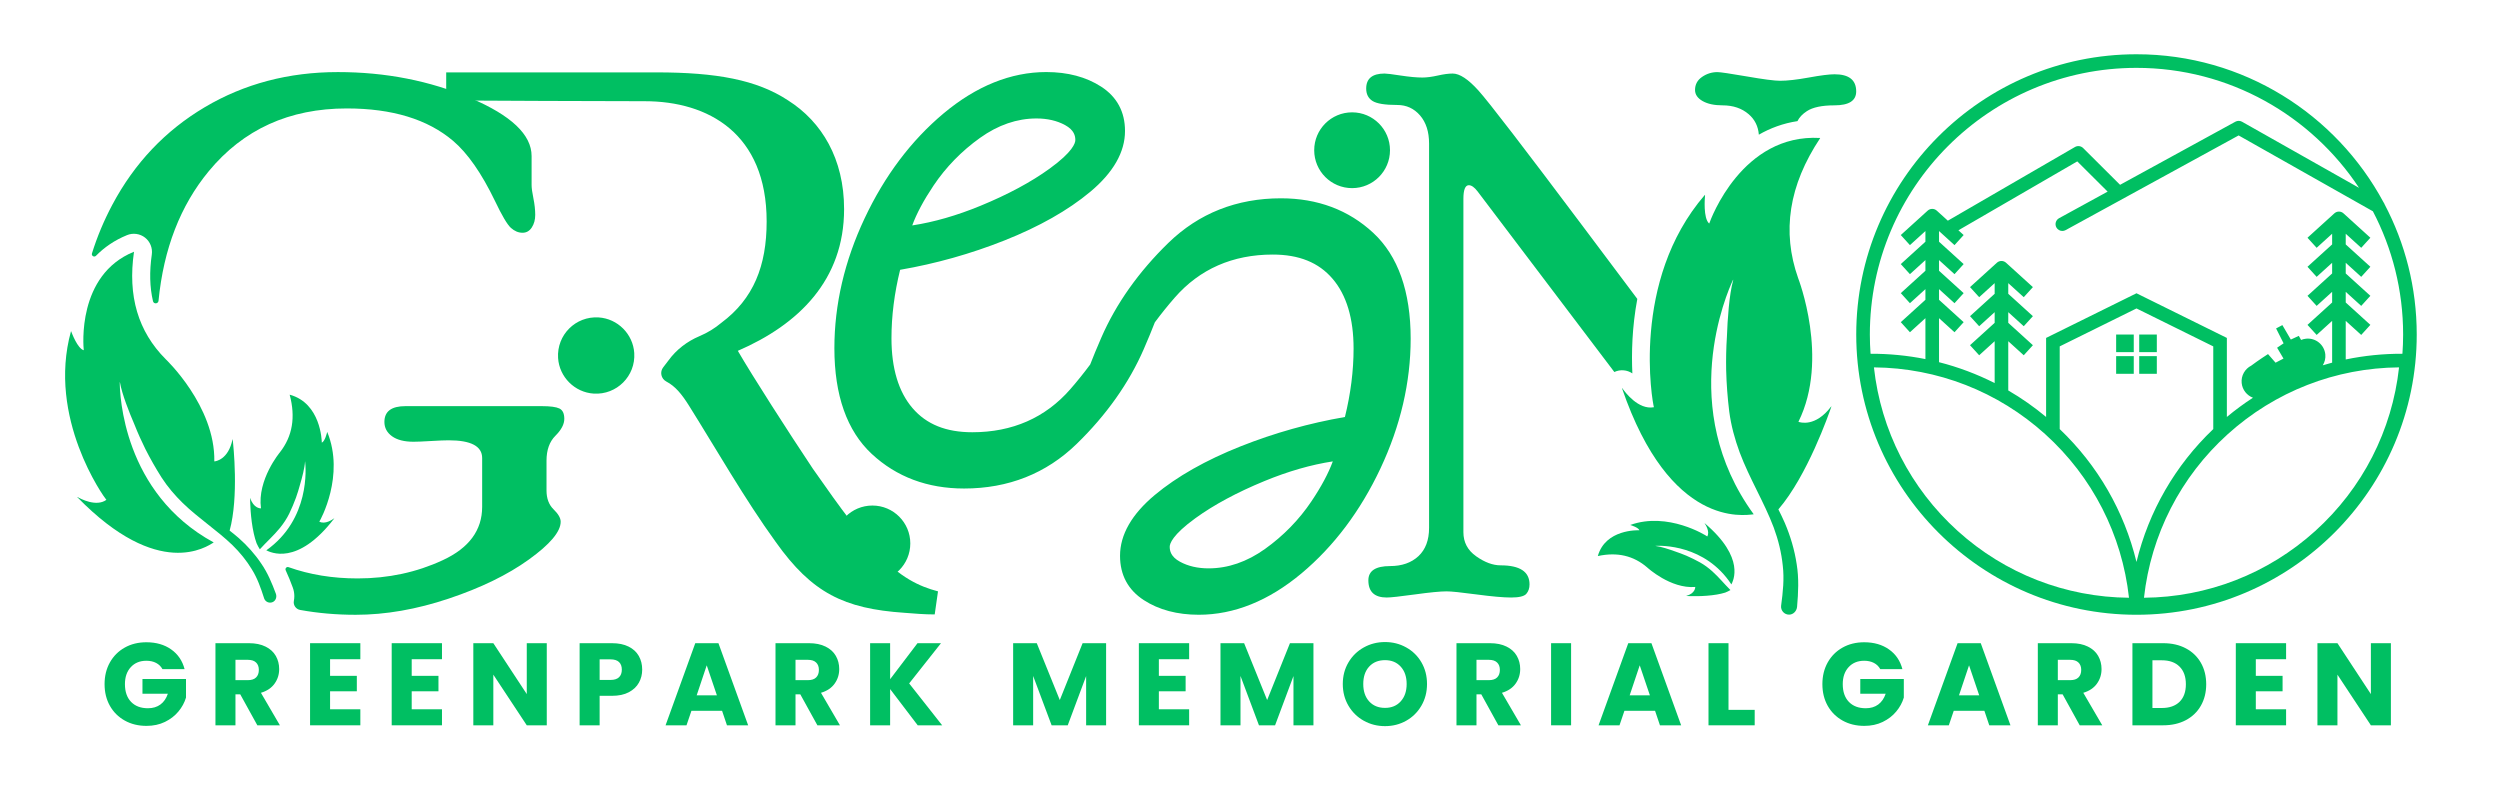 <svg xmlns="http://www.w3.org/2000/svg" xmlns:xlink="http://www.w3.org/1999/xlink" width="1450" zoomAndPan="magnify" viewBox="0 0 1087.5 352.5" height="470" preserveAspectRatio="xMidYMid meet" version="1.0"><defs><g/><clipPath id="8e15df9abb"><path d="M 124 176 L 245.859 176 L 245.859 267.262 L 124 267.262 Z M 124 176 " clip-rule="nonzero"/></clipPath><clipPath id="1056cc0536"><path d="M 39 31.348 L 233 31.348 L 233 132 L 39 132 Z M 39 31.348 " clip-rule="nonzero"/></clipPath><clipPath id="6e8ef7b76c"><path d="M 705 59 L 797 59 L 797 267.262 L 705 267.262 Z M 705 59 " clip-rule="nonzero"/></clipPath><clipPath id="9ce5cd0d00"><path d="M 594.305 31.348 L 807.754 31.348 L 807.754 260 L 594.305 260 Z M 594.305 31.348 " clip-rule="nonzero"/></clipPath><clipPath id="c554525db2"><path d="M 194.094 31.348 L 408.289 31.348 L 408.289 267.262 L 194.094 267.262 Z M 194.094 31.348 " clip-rule="nonzero"/></clipPath><clipPath id="94740944fb"><path d="M 362.898 31.348 L 613.789 31.348 L 613.789 267.262 L 362.898 267.262 Z M 362.898 31.348 " clip-rule="nonzero"/></clipPath><clipPath id="7aa17ddc32"><path d="M 807.465 23.605 L 1051.617 23.605 L 1051.617 267.758 L 807.465 267.758 Z M 807.465 23.605 " clip-rule="nonzero"/></clipPath></defs><path fill="#00bf62" d="M 120.004 258.277 C 118.309 253.707 116.422 249.156 113.617 245.113 C 110.852 240.996 107.523 237.301 103.879 234.074 C 102.582 232.945 101.254 231.879 99.914 230.836 C 99.898 230.824 99.895 230.809 99.898 230.789 C 103.918 216.129 101.527 193.812 101.223 191.152 C 101.215 191.102 101.148 191.105 101.137 191.156 C 99.328 199.973 93.801 200.668 93.27 200.711 C 93.246 200.715 93.23 200.695 93.23 200.672 C 93.656 176.598 72.043 156.215 72.043 156.215 C 60.074 144.18 55.504 128.785 58.285 109.574 C 58.289 109.539 58.254 109.516 58.223 109.527 C 33.371 119.621 36.277 150.781 36.434 152.301 C 36.438 152.336 36.414 152.352 36.379 152.34 C 33.758 151.559 31.312 145.102 30.953 144.113 C 30.938 144.074 30.883 144.082 30.871 144.125 C 20.449 181.785 45.203 216.258 46.258 217.406 C 46.277 217.422 46.266 217.438 46.246 217.453 C 41.887 220.59 35.137 217.027 33.668 216.184 C 33.625 216.156 33.582 216.223 33.621 216.262 C 69.094 252.637 90.047 237.695 92.926 235.996 C 92.957 235.977 92.949 235.949 92.914 235.934 C 53.488 214.434 52.113 171.484 52.09 166.328 C 52.09 166.273 52.164 166.266 52.176 166.316 C 53.059 171.461 56.199 179.367 58.586 184.91 C 59.98 188.445 61.547 191.91 63.23 195.309 C 65.375 199.551 67.727 203.68 70.281 207.711 C 72.891 211.762 76.051 215.441 79.488 218.809 C 86.414 225.523 94.477 230.719 101.086 237.102 C 104.371 240.305 107.234 243.832 109.559 247.68 C 111.949 251.496 113.457 255.781 114.824 260.066 L 114.883 260.25 C 114.891 260.285 114.906 260.32 114.918 260.355 C 115.473 261.855 117.195 262.582 118.668 261.887 C 119.988 261.27 120.508 259.645 120.004 258.277 " fill-opacity="1" fill-rule="nonzero"/><g clip-path="url(#8e15df9abb)"><path fill="#00bf62" d="M 237.734 213.355 L 237.734 200.395 C 237.734 195.754 239.016 192.141 241.598 189.559 C 244.191 186.98 245.473 184.523 245.473 182.203 C 245.473 179.887 244.762 178.383 243.344 177.695 C 241.922 177.012 239.375 176.672 235.699 176.672 L 176.363 176.672 C 170.266 176.672 167.215 178.957 167.215 183.543 C 167.215 186.09 168.32 188.172 170.523 189.766 C 172.742 191.367 175.852 192.16 179.863 192.16 C 181.336 192.16 183.832 192.066 187.375 191.848 C 190.902 191.637 193.508 191.531 195.195 191.531 C 204.891 191.531 209.738 194.102 209.738 199.242 L 209.738 220.477 C 209.738 230.645 204.035 238.383 192.625 243.668 C 181.223 248.977 168.855 251.617 155.547 251.617 C 144.695 251.617 134.688 249.98 125.512 246.711 C 124.676 246.414 123.902 247.281 124.281 248.086 C 125.457 250.594 126.445 253.117 127.352 255.559 C 127.812 256.789 128.031 258.062 128.031 259.316 C 128.031 260.016 127.965 260.711 127.832 261.391 C 127.477 263.227 128.715 264.992 130.562 265.328 C 138.316 266.734 146.363 267.434 154.719 267.434 C 167.684 267.434 181.18 265.082 195.195 260.391 C 209.215 255.703 220.832 250.043 230.059 243.395 C 239.277 236.754 243.895 231.27 243.895 226.957 C 243.895 225.367 242.871 223.582 240.812 221.578 C 238.758 219.57 237.734 216.832 237.734 213.355 " fill-opacity="1" fill-rule="nonzero"/></g><g clip-path="url(#1056cc0536)"><path fill="#00bf62" d="M 232.039 86.305 C 231.508 83.723 231.246 81.801 231.246 80.535 L 231.246 67.887 C 231.246 58.609 222.391 50.203 204.684 42.672 C 186.977 35.129 167.738 31.355 146.973 31.355 C 125.566 31.355 106.281 36.445 89.098 46.617 C 71.918 56.793 58.504 70.949 48.863 89.07 C 45.219 95.918 42.262 102.973 40 110.242 C 39.676 111.289 40.98 112.051 41.75 111.266 C 45.328 107.625 49.781 104.512 55.277 102.273 C 57.875 101.211 60.895 101.637 63.102 103.371 C 65.312 105.105 66.441 107.934 66.035 110.715 C 64.957 118.18 65.125 124.926 66.551 131.02 C 66.867 132.367 68.824 132.215 68.957 130.84 C 71.172 108.23 78.449 89.453 90.781 74.508 C 105.824 56.281 125.84 47.172 150.855 47.172 C 170.578 47.172 185.984 51.863 197.066 61.246 C 203.398 66.621 209.469 75.312 215.273 87.336 C 218.336 93.762 220.656 97.688 222.23 99.117 C 223.82 100.539 225.5 101.25 227.301 101.25 C 228.98 101.25 230.328 100.488 231.328 98.953 C 232.32 97.426 232.824 95.609 232.824 93.5 C 232.824 91.285 232.562 88.895 232.039 86.305 " fill-opacity="1" fill-rule="nonzero"/></g><path fill="#00bf62" d="M 126.043 171.695 C 126.023 171.684 126.008 171.703 126.012 171.723 C 128.641 181.508 127.227 189.773 121.766 196.754 C 121.766 196.754 111.82 208.656 113.527 221.117 C 113.527 221.129 113.523 221.137 113.504 221.141 C 113.23 221.148 110.32 221.129 108.84 216.664 C 108.824 216.645 108.793 216.645 108.793 216.672 C 108.797 217.785 108.883 225.398 110.418 232.168 L 110.422 232.172 C 110.738 233.602 111.129 234.988 111.594 236.266 C 111.602 236.289 111.617 236.309 111.625 236.336 C 112.047 237.301 112.539 238.176 113.023 238.949 C 115.805 235.855 119.039 233.02 121.77 229.664 C 123.344 227.707 124.758 225.609 125.855 223.344 C 126.934 221.098 127.898 218.812 128.75 216.48 C 129.41 214.613 130.004 212.719 130.516 210.797 C 131.414 207.777 132.547 203.48 132.688 200.766 C 132.684 200.734 132.727 200.734 132.734 200.762 C 133.039 203.441 134.984 225.793 115.867 239.375 C 115.852 239.383 115.852 239.398 115.867 239.406 C 117.469 240.113 129.254 246.562 145.398 225.512 C 145.414 225.488 145.383 225.461 145.367 225.473 C 144.652 226.008 141.379 228.266 138.918 226.91 C 138.914 226.906 138.91 226.895 138.914 226.887 C 139.391 226.23 150.094 206.828 142.367 187.941 C 142.355 187.922 142.32 187.922 142.316 187.945 C 142.191 188.469 141.324 191.973 140.016 192.539 C 140.004 192.551 139.988 192.539 139.984 192.523 C 139.977 191.727 139.555 175.391 126.043 171.695 " fill-opacity="1" fill-rule="nonzero"/><g clip-path="url(#6e8ef7b76c)"><path fill="#00bf62" d="M 781.727 263.961 C 782.266 257.805 782.57 251.57 781.559 245.414 C 780.625 239.195 778.82 233.152 776.395 227.48 C 775.523 225.48 774.578 223.535 773.609 221.617 C 773.602 221.598 773.605 221.574 773.617 221.555 C 786.184 206.941 795.559 180.082 796.652 176.867 C 796.676 176.805 796.598 176.777 796.555 176.828 C 789.695 185.941 782.988 183.734 782.355 183.5 C 782.328 183.488 782.32 183.461 782.332 183.434 C 795.891 156.082 782.199 121.004 782.199 121.004 C 775.023 100.715 778.148 80.602 791.762 60.105 C 791.785 60.07 791.762 60.016 791.715 60.016 C 757.773 58.082 744.18 95.355 743.535 97.184 C 743.52 97.227 743.48 97.23 743.449 97.203 C 740.871 94.883 741.578 86.156 741.703 84.832 C 741.707 84.777 741.637 84.758 741.602 84.797 C 709.215 122.277 718.855 175.215 719.441 177.098 C 719.453 177.125 719.43 177.141 719.402 177.148 C 712.703 178.371 706.902 170.629 705.68 168.863 C 705.645 168.809 705.562 168.863 705.582 168.922 C 726.469 229.852 758.582 224.117 762.801 223.73 C 762.848 223.727 762.855 223.695 762.824 223.656 C 729.336 177.617 751.078 127.672 753.852 121.754 C 753.883 121.691 753.973 121.719 753.953 121.785 C 752.176 128.16 751.48 138.918 751.203 146.566 C 750.883 151.371 750.797 156.195 750.879 161 C 751.031 167.023 751.484 173.031 752.223 179.035 C 753.016 185.09 754.633 191.027 756.742 196.75 C 761.031 208.199 767.449 218.527 771.555 229.43 C 773.578 234.883 774.941 240.48 775.516 246.145 C 776.18 251.812 775.582 257.543 774.82 263.191 L 774.789 263.438 C 774.781 263.484 774.773 263.531 774.77 263.582 C 774.59 265.594 776.168 267.363 778.238 267.371 C 780.082 267.375 781.562 265.801 781.727 263.961 " fill-opacity="1" fill-rule="nonzero"/></g><path fill="#00bf62" d="M 695.062 241.844 C 695.055 241.859 695.074 241.875 695.09 241.875 C 703.527 240.062 710.621 241.723 716.559 246.867 C 716.559 246.867 726.688 256.195 737.418 255.324 C 737.426 255.328 737.438 255.332 737.438 255.348 C 737.441 255.59 737.391 258.141 733.543 259.215 C 733.523 259.227 733.523 259.254 733.551 259.254 C 734.504 259.309 741.051 259.621 746.883 258.617 L 746.891 258.613 C 748.121 258.406 749.32 258.133 750.422 257.789 C 750.441 257.785 750.461 257.773 750.484 257.77 C 751.316 257.445 752.078 257.055 752.746 256.672 C 750.113 254.078 747.711 251.094 744.855 248.531 C 743.188 247.047 741.398 245.703 739.461 244.625 C 737.543 243.562 735.59 242.605 733.594 241.734 C 731.996 241.066 730.371 240.445 728.727 239.898 C 726.141 238.961 722.461 237.75 720.125 237.488 C 720.098 237.488 720.102 237.453 720.121 237.445 C 722.43 237.316 741.664 236.742 753.141 254.199 C 753.148 254.211 753.156 254.215 753.164 254.199 C 753.793 252.832 759.461 242.82 741.535 227.59 C 741.516 227.574 741.492 227.598 741.504 227.617 C 741.953 228.27 743.859 231.254 742.668 233.348 C 742.664 233.348 742.66 233.355 742.648 233.352 C 742.09 232.898 725.52 222.523 709.203 228.344 C 709.188 228.359 709.188 228.387 709.207 228.387 C 709.656 228.527 712.656 229.465 713.133 230.641 C 713.141 230.652 713.133 230.668 713.117 230.668 C 712.43 230.637 698.383 230.18 695.062 241.844 " fill-opacity="1" fill-rule="nonzero"/><g clip-path="url(#9ce5cd0d00)"><path fill="#00bf62" d="M 712.23 130.031 L 688.875 98.887 C 662.809 64.133 647.566 44.297 643.121 39.375 C 638.676 34.453 634.949 31.992 631.918 31.992 C 630.141 31.992 627.969 32.281 625.406 32.863 C 622.852 33.434 620.629 33.727 618.75 33.727 C 616.234 33.727 613.109 33.434 609.34 32.863 C 605.582 32.281 603.223 31.992 602.289 31.992 C 596.961 31.992 594.293 34.172 594.293 38.512 C 594.293 40.953 595.207 42.758 597.047 43.922 C 598.883 45.086 602.465 45.664 607.812 45.664 C 611.793 45.664 615.094 47.18 617.723 50.215 C 620.336 53.246 621.648 57.32 621.648 62.438 L 621.648 229.629 C 621.648 234.957 620.098 239.055 617.016 241.934 C 613.918 244.809 609.809 246.242 604.668 246.242 C 598.383 246.242 595.238 248.309 595.238 252.441 C 595.238 257.426 597.906 259.918 603.234 259.918 C 604.906 259.918 608.988 259.473 615.469 258.582 C 621.957 257.684 626.559 257.242 629.27 257.242 C 631.262 257.242 635.594 257.684 642.289 258.582 C 648.977 259.473 654.004 259.918 657.348 259.918 C 660.797 259.918 662.996 259.391 663.934 258.332 C 664.875 257.258 665.344 255.891 665.344 254.199 C 665.344 248.684 661.148 245.922 652.77 245.922 C 649.414 245.922 645.875 244.625 642.156 242.004 C 638.438 239.398 636.578 235.898 636.578 231.508 L 636.578 86.52 C 636.578 82.555 637.367 80.566 638.945 80.566 C 640.102 80.566 641.355 81.453 642.727 83.238 L 702.242 161.828 C 704.816 160.594 707.816 160.895 710.078 162.43 C 709.676 153.715 709.926 142.355 712.23 130.031 Z M 726.883 174.785 C 726.902 174.863 726.926 174.945 726.945 175.027 C 726.926 174.91 726.891 174.84 726.883 174.785 Z M 798.039 32.312 C 795.73 32.312 791.992 32.781 786.82 33.727 C 781.641 34.668 777.484 35.137 774.352 35.137 C 771.938 35.137 767.113 34.512 759.84 33.246 C 752.574 31.992 748.316 31.367 747.059 31.367 C 744.652 31.367 742.426 32.062 740.391 33.465 C 738.355 34.867 737.34 36.758 737.34 39.145 C 737.34 41.105 738.441 42.719 740.641 43.965 C 742.844 45.211 745.719 45.824 749.281 45.824 C 753.895 45.824 757.691 47.109 760.672 49.676 C 763.332 51.969 764.809 54.93 765.098 58.586 C 770.074 55.73 775.668 53.633 781.891 52.695 C 782.699 51.055 784.059 49.602 785.992 48.348 C 788.555 46.664 792.566 45.824 798.004 45.824 C 804.297 45.824 807.445 43.809 807.445 39.77 C 807.445 34.793 804.309 32.312 798.039 32.312 " fill-opacity="1" fill-rule="nonzero"/></g><g clip-path="url(#c554525db2)"><path fill="#00bf62" d="M 260.41 138.082 C 250.391 137.445 242.133 145.707 242.766 155.727 C 243.289 163.988 249.992 170.691 258.254 171.215 C 268.273 171.848 276.531 163.586 275.898 153.566 C 275.375 145.309 268.672 138.602 260.41 138.082 Z M 408.031 257.242 L 406.598 267.277 C 401.938 267.277 397.996 266.918 393.34 266.562 C 367.18 264.77 353.203 257.961 337.434 235.742 C 324.176 217.469 311.273 194.891 299.809 176.617 C 296.492 171.309 293.707 167.996 289.863 165.973 C 287.547 164.754 286.898 161.762 288.543 159.723 C 289.316 158.762 290.066 157.785 290.785 156.793 C 294.191 152.102 298.891 148.512 304.234 146.246 C 307.789 144.738 310.934 142.816 313.785 140.422 C 327.758 130.031 333.492 115.695 333.492 96.348 C 333.492 58.004 308.051 44.027 280.457 44.027 C 270.066 44.027 201.938 43.84 194.098 43.609 L 194.098 31.484 L 285.477 31.484 C 311.633 31.484 329.195 34.711 342.809 43.668 C 357.504 52.984 367.18 69.113 367.18 90.969 C 367.18 121.789 347.469 141.141 320.953 152.609 C 327.402 163.715 342.809 187.727 353.562 203.852 C 366.82 222.844 373.629 231.801 381.871 240.758 C 391.547 251.152 399.789 255.098 408.031 257.242 " fill-opacity="1" fill-rule="nonzero"/></g><g clip-path="url(#94740944fb)"><path fill="#00bf62" d="M 395.98 236.391 C 395.98 245.5 388.602 252.879 379.496 252.879 C 370.391 252.879 363.012 245.5 363.012 236.391 C 363.012 227.289 370.391 219.91 379.496 219.91 C 388.602 219.91 395.98 227.289 395.98 236.391 Z M 604.648 65.352 C 604.648 74.457 597.266 81.836 588.164 81.836 C 579.059 81.836 571.68 74.457 571.68 65.352 C 571.68 56.25 579.059 48.867 588.164 48.867 C 597.266 48.867 604.648 56.25 604.648 65.352 Z M 570.492 218.051 C 565.105 226.078 558.297 233.062 550.254 238.809 C 542.418 244.398 534.176 247.238 525.746 247.238 C 520.988 247.238 516.801 246.266 513.293 244.352 C 509.289 242.172 508.828 239.586 508.828 237.832 C 508.828 236.531 509.918 232.719 520.027 225.398 C 528.035 219.594 538.133 214.164 550.047 209.258 C 560.363 205.012 570.34 202.137 579.77 200.703 C 577.879 205.867 574.77 211.684 570.492 218.051 Z M 406.098 80.711 C 411.488 72.684 418.297 65.699 426.34 59.957 C 434.172 54.363 442.418 51.531 450.852 51.531 C 455.605 51.531 459.797 52.496 463.305 54.41 C 467.305 56.594 467.77 59.176 467.77 60.934 C 467.77 62.23 466.676 66.047 456.566 73.367 C 448.559 79.172 438.461 84.602 426.551 89.504 C 416.23 93.754 406.254 96.625 396.82 98.062 C 398.719 92.895 401.824 87.078 406.098 80.711 Z M 597.379 101.309 C 586.648 91.324 573.141 86.262 557.223 86.262 C 537.965 86.262 521.492 92.781 508.262 105.641 C 495.305 118.238 485.473 132.133 479.035 146.945 C 477.066 151.477 475.496 155.301 474.234 158.551 C 471.48 162.262 468.598 165.848 465.586 169.301 C 454.742 181.727 440.395 188.027 422.949 188.027 C 411.52 188.027 403.02 184.598 396.957 177.543 C 390.871 170.465 387.789 160.238 387.789 147.145 C 387.789 137.484 389.055 127.477 391.551 117.367 C 407.039 114.699 422.27 110.418 436.844 104.633 C 452.055 98.602 464.641 91.473 474.262 83.438 C 484.293 75.055 489.379 66.16 489.379 56.996 C 489.379 48.645 485.887 42.148 479 37.691 C 472.492 33.48 464.465 31.344 455.145 31.344 C 439.762 31.344 424.723 37.402 410.445 49.34 C 396.371 61.113 384.812 76.473 376.098 94.996 C 367.375 113.523 362.957 132.512 362.957 151.438 C 362.957 171.941 368.426 187.422 379.215 197.457 C 389.945 207.441 403.453 212.504 419.371 212.504 C 438.629 212.504 455.102 205.98 468.332 193.121 C 481.289 180.527 491.121 166.633 497.559 151.82 C 499.523 147.289 501.102 143.461 502.355 140.215 C 505.113 136.5 507.996 132.914 511.008 129.465 C 521.855 117.035 536.199 110.734 553.645 110.734 C 565.074 110.734 573.574 114.164 579.637 121.223 C 585.723 128.297 588.809 138.527 588.809 151.621 C 588.809 161.277 587.543 171.285 585.039 181.395 C 569.555 184.062 554.328 188.344 539.75 194.129 C 524.543 200.16 511.953 207.293 502.332 215.324 C 492.301 223.707 487.215 232.605 487.215 241.766 C 487.215 250.121 490.707 256.617 497.594 261.074 C 504.102 265.285 512.129 267.418 521.449 267.418 C 536.832 267.418 551.871 261.363 566.145 249.426 C 580.223 237.652 591.781 222.289 600.496 203.77 C 609.219 185.242 613.641 166.25 613.641 147.324 C 613.641 126.824 608.168 111.34 597.379 101.309 " fill-opacity="1" fill-rule="nonzero"/></g><g clip-path="url(#7aa17ddc32)"><path fill="#00bf62" d="M 1045.055 153.887 C 1045.254 151.125 1045.359 148.328 1045.359 145.512 C 1045.359 126.188 1040.602 107.953 1032.207 91.91 L 973.805 58.914 L 898.543 100.105 C 898.09 100.352 897.602 100.469 897.121 100.469 C 896.078 100.469 895.062 99.914 894.523 98.93 C 893.742 97.496 894.266 95.695 895.699 94.914 L 916.82 83.355 L 903.613 70.207 L 851.91 100.172 L 854.191 102.242 L 850.211 106.625 L 843.477 100.508 L 843.477 105.148 L 854.191 114.875 L 850.211 119.258 L 843.477 113.141 L 843.477 117.781 L 854.191 127.512 L 850.211 131.891 L 843.477 125.773 L 843.477 130.414 L 854.191 140.141 L 850.211 144.523 L 843.477 138.406 L 843.477 157.551 C 851.852 159.684 859.965 162.73 867.676 166.637 L 867.676 148.426 L 860.941 154.543 L 856.961 150.164 L 867.676 140.434 L 867.676 135.793 L 860.941 141.91 L 856.961 137.531 L 867.676 127.801 L 867.676 123.164 L 860.941 129.277 L 856.961 124.895 L 868.648 114.289 C 869.773 113.266 871.496 113.266 872.625 114.289 L 884.309 124.895 L 880.332 129.277 L 873.594 123.164 L 873.594 127.801 L 884.309 137.531 L 880.332 141.91 L 873.594 135.793 L 873.594 140.434 L 884.309 150.164 L 880.332 154.543 L 873.594 148.426 L 873.594 169.848 C 879.359 173.195 884.863 177.047 890.055 181.375 L 890.055 146.996 L 929.371 127.574 L 968.688 146.996 L 968.688 181.375 C 972.32 178.344 976.109 175.559 980.031 173.012 C 977.406 172.012 975.426 169.609 975.129 166.625 C 974.805 163.391 976.559 160.434 979.297 159.051 L 979.297 159.047 C 982.305 156.766 986.586 154.02 986.586 154.02 L 989.867 157.773 L 993.32 155.973 L 990.539 151.262 L 993.367 149.344 L 990.102 142.871 L 992.828 141.414 L 996.508 147.707 L 999.977 146.105 L 1000.977 147.875 C 1001.652 147.594 1002.383 147.402 1003.148 147.328 C 1007.348 146.906 1011.094 149.977 1011.512 154.172 C 1011.684 155.898 1011.25 157.535 1010.41 158.91 C 1011.758 158.5 1013.113 158.113 1014.477 157.754 L 1014.477 139.582 L 1007.738 145.695 L 1003.758 141.316 L 1014.477 131.586 L 1014.477 126.945 L 1007.738 133.062 L 1003.758 128.684 L 1014.477 118.953 L 1014.477 114.312 L 1007.738 120.43 L 1003.758 116.047 L 1014.477 106.324 L 1014.477 101.68 L 1007.738 107.797 L 1003.758 103.418 L 1015.445 92.809 C 1016.574 91.785 1018.297 91.785 1019.422 92.809 L 1031.109 103.418 L 1027.129 107.797 L 1020.391 101.68 L 1020.391 106.324 L 1031.109 116.047 L 1027.129 120.43 L 1020.391 114.312 L 1020.391 118.953 L 1031.109 128.684 L 1027.129 133.062 L 1020.391 126.945 L 1020.391 131.586 L 1031.109 141.316 L 1027.129 145.695 L 1020.391 139.582 L 1020.391 156.367 C 1028.434 154.699 1036.695 153.855 1045.055 153.887 Z M 1043.59 159.805 C 1015.984 160.039 989.641 170.293 969.082 188.859 C 948.531 207.422 935.668 232.586 932.629 260.02 C 960.223 259.797 986.566 249.555 1007.129 230.98 C 1027.695 212.402 1040.566 187.23 1043.59 159.805 Z M 929.371 244.453 C 934.691 222.461 946.191 202.445 962.77 186.648 L 962.77 150.676 L 929.371 134.172 L 895.973 150.676 L 895.973 186.648 C 912.551 202.445 924.051 222.461 929.371 244.453 Z M 926.113 260.02 C 923.078 232.586 910.211 207.422 889.66 188.859 C 869.105 170.293 842.758 160.043 815.156 159.805 C 818.176 187.23 831.047 212.402 851.613 230.98 C 872.176 249.551 898.523 259.797 926.113 260.02 Z M 813.688 153.887 C 821.773 153.855 829.762 154.641 837.559 156.203 L 837.559 138.406 L 830.82 144.523 L 826.844 140.141 L 837.559 130.414 L 837.559 125.773 L 830.82 131.891 L 826.844 127.512 L 837.559 117.781 L 837.559 113.141 L 830.82 119.258 L 826.844 114.875 L 837.559 105.148 L 837.559 100.508 L 830.82 106.625 L 826.844 102.242 L 838.527 91.637 C 839.656 90.609 841.379 90.609 842.504 91.637 L 847.312 96 L 902.609 63.949 C 903.762 63.277 905.23 63.469 906.18 64.414 L 922.23 80.395 L 972.406 52.934 C 973.305 52.445 974.391 52.453 975.281 52.953 L 1026.184 81.711 C 1005.41 50.293 969.773 29.523 929.371 29.523 C 865.414 29.523 813.383 81.555 813.383 145.512 C 813.383 148.328 813.488 151.121 813.688 153.887 Z M 1051.277 145.512 C 1051.277 212.734 996.59 267.422 929.371 267.422 C 862.152 267.422 807.465 212.734 807.465 145.512 C 807.465 78.293 862.152 23.605 929.371 23.605 C 975.797 23.605 1016.238 49.695 1036.82 87.977 C 1037.031 88.246 1037.18 88.547 1037.289 88.863 C 1046.215 105.797 1051.277 125.074 1051.277 145.512 Z M 930.559 162.594 L 938.219 162.594 L 938.219 154.93 L 930.559 154.93 Z M 920.523 162.594 L 928.184 162.594 L 928.184 154.93 L 920.523 154.93 Z M 930.559 153.176 L 938.219 153.176 L 938.219 145.512 L 930.559 145.512 Z M 920.523 145.512 L 928.184 145.512 L 928.184 153.176 L 920.523 153.176 L 920.523 145.512 " fill-opacity="1" fill-rule="nonzero"/></g><g fill="#00bf62" fill-opacity="1"><g transform="translate(43.816, 315.508)"><g><path d="M 26.859 -24.422 C 26.211 -25.609 25.285 -26.516 24.078 -27.141 C 22.879 -27.766 21.469 -28.078 19.844 -28.078 C 17.031 -28.078 14.773 -27.148 13.078 -25.297 C 11.379 -23.453 10.531 -20.988 10.531 -17.906 C 10.531 -14.613 11.422 -12.039 13.203 -10.188 C 14.984 -8.344 17.43 -7.422 20.547 -7.422 C 22.691 -7.422 24.5 -7.961 25.969 -9.047 C 27.445 -10.141 28.523 -11.703 29.203 -13.734 L 18.156 -13.734 L 18.156 -20.141 L 37.094 -20.141 L 37.094 -12.062 C 36.445 -9.883 35.348 -7.863 33.797 -6 C 32.254 -4.133 30.297 -2.625 27.922 -1.469 C 25.555 -0.32 22.879 0.25 19.891 0.25 C 16.359 0.25 13.211 -0.52 10.453 -2.062 C 7.691 -3.602 5.535 -5.742 3.984 -8.484 C 2.441 -11.234 1.672 -14.375 1.672 -17.906 C 1.672 -21.438 2.441 -24.582 3.984 -27.344 C 5.535 -30.102 7.68 -32.254 10.422 -33.797 C 13.172 -35.348 16.312 -36.125 19.844 -36.125 C 24.113 -36.125 27.711 -35.086 30.641 -33.016 C 33.578 -30.953 35.523 -28.086 36.484 -24.422 Z M 26.859 -24.422 "/></g></g></g><g fill="#00bf62" fill-opacity="1"><g transform="translate(90.566, 315.508)"><g><path d="M 21.375 0 L 13.938 -13.484 L 11.859 -13.484 L 11.859 0 L 3.156 0 L 3.156 -35.719 L 17.75 -35.719 C 20.57 -35.719 22.973 -35.223 24.953 -34.234 C 26.941 -33.254 28.426 -31.906 29.406 -30.188 C 30.383 -28.477 30.875 -26.57 30.875 -24.469 C 30.875 -22.094 30.203 -19.973 28.859 -18.109 C 27.523 -16.242 25.551 -14.922 22.938 -14.141 L 31.188 0 Z M 11.859 -19.641 L 17.25 -19.641 C 18.844 -19.641 20.035 -20.031 20.828 -20.812 C 21.629 -21.594 22.031 -22.691 22.031 -24.109 C 22.031 -25.473 21.629 -26.539 20.828 -27.312 C 20.035 -28.094 18.844 -28.484 17.25 -28.484 L 11.859 -28.484 Z M 11.859 -19.641 "/></g></g></g><g fill="#00bf62" fill-opacity="1"><g transform="translate(131.721, 315.508)"><g><path d="M 11.859 -28.75 L 11.859 -21.516 L 23.5 -21.516 L 23.5 -14.797 L 11.859 -14.797 L 11.859 -6.969 L 25.031 -6.969 L 25.031 0 L 3.156 0 L 3.156 -35.719 L 25.031 -35.719 L 25.031 -28.75 Z M 11.859 -28.75 "/></g></g></g><g fill="#00bf62" fill-opacity="1"><g transform="translate(167.23, 315.508)"><g><path d="M 11.859 -28.75 L 11.859 -21.516 L 23.5 -21.516 L 23.5 -14.797 L 11.859 -14.797 L 11.859 -6.969 L 25.031 -6.969 L 25.031 0 L 3.156 0 L 3.156 -35.719 L 25.031 -35.719 L 25.031 -28.75 Z M 11.859 -28.75 "/></g></g></g><g fill="#00bf62" fill-opacity="1"><g transform="translate(202.738, 315.508)"><g><path d="M 35.109 0 L 26.406 0 L 11.859 -22.031 L 11.859 0 L 3.156 0 L 3.156 -35.719 L 11.859 -35.719 L 26.406 -13.578 L 26.406 -35.719 L 35.109 -35.719 Z M 35.109 0 "/></g></g></g><g fill="#00bf62" fill-opacity="1"><g transform="translate(248.98, 315.508)"><g><path d="M 30.375 -24.219 C 30.375 -22.145 29.895 -20.25 28.938 -18.531 C 27.988 -16.82 26.531 -15.441 24.562 -14.391 C 22.602 -13.348 20.164 -12.828 17.25 -12.828 L 11.859 -12.828 L 11.859 0 L 3.156 0 L 3.156 -35.719 L 17.25 -35.719 C 20.094 -35.719 22.5 -35.223 24.469 -34.234 C 26.438 -33.254 27.91 -31.898 28.891 -30.172 C 29.879 -28.441 30.375 -26.457 30.375 -24.219 Z M 16.578 -19.734 C 18.242 -19.734 19.484 -20.125 20.297 -20.906 C 21.109 -21.688 21.516 -22.789 21.516 -24.219 C 21.516 -25.645 21.109 -26.742 20.297 -27.516 C 19.484 -28.297 18.242 -28.688 16.578 -28.688 L 11.859 -28.688 L 11.859 -19.734 Z M 16.578 -19.734 "/></g></g></g><g fill="#00bf62" fill-opacity="1"><g transform="translate(288.71, 315.508)"><g><path d="M 25.391 -6.312 L 12.062 -6.312 L 9.922 0 L 0.812 0 L 13.734 -35.719 L 23.812 -35.719 L 36.734 0 L 27.516 0 Z M 23.141 -13.031 L 18.719 -26.094 L 14.344 -13.031 Z M 23.141 -13.031 "/></g></g></g><g fill="#00bf62" fill-opacity="1"><g transform="translate(334.189, 315.508)"><g><path d="M 21.375 0 L 13.938 -13.484 L 11.859 -13.484 L 11.859 0 L 3.156 0 L 3.156 -35.719 L 17.75 -35.719 C 20.57 -35.719 22.973 -35.223 24.953 -34.234 C 26.941 -33.254 28.426 -31.906 29.406 -30.188 C 30.383 -28.477 30.875 -26.57 30.875 -24.469 C 30.875 -22.094 30.203 -19.973 28.859 -18.109 C 27.523 -16.242 25.551 -14.922 22.938 -14.141 L 31.188 0 Z M 11.859 -19.641 L 17.25 -19.641 C 18.844 -19.641 20.035 -20.031 20.828 -20.812 C 21.629 -21.594 22.031 -22.691 22.031 -24.109 C 22.031 -25.473 21.629 -26.539 20.828 -27.312 C 20.035 -28.094 18.844 -28.484 17.25 -28.484 L 11.859 -28.484 Z M 11.859 -19.641 "/></g></g></g><g fill="#00bf62" fill-opacity="1"><g transform="translate(375.344, 315.508)"><g><path d="M 23.859 0 L 11.859 -15.766 L 11.859 0 L 3.156 0 L 3.156 -35.719 L 11.859 -35.719 L 11.859 -20.047 L 23.766 -35.719 L 33.984 -35.719 L 20.141 -18.219 L 34.5 0 Z M 23.859 0 "/></g></g></g><g fill="#00bf62" fill-opacity="1"><g transform="translate(418.788, 315.508)"><g/></g></g><g fill="#00bf62" fill-opacity="1"><g transform="translate(437.56, 315.508)"><g><path d="M 43.594 -35.719 L 43.594 0 L 34.906 0 L 34.906 -21.422 L 26.906 0 L 19.891 0 L 11.859 -21.469 L 11.859 0 L 3.156 0 L 3.156 -35.719 L 13.438 -35.719 L 23.453 -10.984 L 33.375 -35.719 Z M 43.594 -35.719 "/></g></g></g><g fill="#00bf62" fill-opacity="1"><g transform="translate(492.246, 315.508)"><g><path d="M 11.859 -28.75 L 11.859 -21.516 L 23.5 -21.516 L 23.5 -14.797 L 11.859 -14.797 L 11.859 -6.969 L 25.031 -6.969 L 25.031 0 L 3.156 0 L 3.156 -35.719 L 25.031 -35.719 L 25.031 -28.75 Z M 11.859 -28.75 "/></g></g></g><g fill="#00bf62" fill-opacity="1"><g transform="translate(527.755, 315.508)"><g><path d="M 43.594 -35.719 L 43.594 0 L 34.906 0 L 34.906 -21.422 L 26.906 0 L 19.891 0 L 11.859 -21.469 L 11.859 0 L 3.156 0 L 3.156 -35.719 L 13.438 -35.719 L 23.453 -10.984 L 33.375 -35.719 Z M 43.594 -35.719 "/></g></g></g><g fill="#00bf62" fill-opacity="1"><g transform="translate(582.441, 315.508)"><g><path d="M 20.047 0.359 C 16.691 0.359 13.613 -0.422 10.812 -1.984 C 8.008 -3.547 5.785 -5.723 4.141 -8.516 C 2.492 -11.316 1.672 -14.461 1.672 -17.953 C 1.672 -21.453 2.492 -24.594 4.141 -27.375 C 5.785 -30.156 8.008 -32.32 10.812 -33.875 C 13.613 -35.438 16.691 -36.219 20.047 -36.219 C 23.398 -36.219 26.473 -35.438 29.266 -33.875 C 32.066 -32.32 34.273 -30.156 35.891 -27.375 C 37.504 -24.594 38.312 -21.453 38.312 -17.953 C 38.312 -14.461 37.492 -11.316 35.859 -8.516 C 34.234 -5.723 32.031 -3.547 29.25 -1.984 C 26.469 -0.422 23.398 0.359 20.047 0.359 Z M 20.047 -7.578 C 22.891 -7.578 25.164 -8.523 26.875 -10.422 C 28.594 -12.328 29.453 -14.836 29.453 -17.953 C 29.453 -21.109 28.594 -23.629 26.875 -25.516 C 25.164 -27.398 22.891 -28.344 20.047 -28.344 C 17.16 -28.344 14.859 -27.406 13.141 -25.531 C 11.43 -23.664 10.578 -21.141 10.578 -17.953 C 10.578 -14.805 11.43 -12.289 13.141 -10.406 C 14.859 -8.52 17.16 -7.578 20.047 -7.578 Z M 20.047 -7.578 "/></g></g></g><g fill="#00bf62" fill-opacity="1"><g transform="translate(630.412, 315.508)"><g><path d="M 21.375 0 L 13.938 -13.484 L 11.859 -13.484 L 11.859 0 L 3.156 0 L 3.156 -35.719 L 17.75 -35.719 C 20.57 -35.719 22.973 -35.223 24.953 -34.234 C 26.941 -33.254 28.426 -31.906 29.406 -30.188 C 30.383 -28.477 30.875 -26.57 30.875 -24.469 C 30.875 -22.094 30.203 -19.973 28.859 -18.109 C 27.523 -16.242 25.551 -14.922 22.938 -14.141 L 31.188 0 Z M 11.859 -19.641 L 17.25 -19.641 C 18.844 -19.641 20.035 -20.031 20.828 -20.812 C 21.629 -21.594 22.031 -22.691 22.031 -24.109 C 22.031 -25.473 21.629 -26.539 20.828 -27.312 C 20.035 -28.094 18.844 -28.484 17.25 -28.484 L 11.859 -28.484 Z M 11.859 -19.641 "/></g></g></g><g fill="#00bf62" fill-opacity="1"><g transform="translate(671.567, 315.508)"><g><path d="M 11.859 -35.719 L 11.859 0 L 3.156 0 L 3.156 -35.719 Z M 11.859 -35.719 "/></g></g></g><g fill="#00bf62" fill-opacity="1"><g transform="translate(694.562, 315.508)"><g><path d="M 25.391 -6.312 L 12.062 -6.312 L 9.922 0 L 0.812 0 L 13.734 -35.719 L 23.812 -35.719 L 36.734 0 L 27.516 0 Z M 23.141 -13.031 L 18.719 -26.094 L 14.344 -13.031 Z M 23.141 -13.031 "/></g></g></g><g fill="#00bf62" fill-opacity="1"><g transform="translate(740.041, 315.508)"><g><path d="M 11.859 -6.719 L 23.25 -6.719 L 23.25 0 L 3.156 0 L 3.156 -35.719 L 11.859 -35.719 Z M 11.859 -6.719 "/></g></g></g><g fill="#00bf62" fill-opacity="1"><g transform="translate(772.293, 315.508)"><g/></g></g><g fill="#00bf62" fill-opacity="1"><g transform="translate(791.066, 315.508)"><g><path d="M 26.859 -24.422 C 26.211 -25.609 25.285 -26.516 24.078 -27.141 C 22.879 -27.766 21.469 -28.078 19.844 -28.078 C 17.031 -28.078 14.773 -27.148 13.078 -25.297 C 11.379 -23.453 10.531 -20.988 10.531 -17.906 C 10.531 -14.613 11.422 -12.039 13.203 -10.188 C 14.984 -8.344 17.43 -7.422 20.547 -7.422 C 22.691 -7.422 24.5 -7.961 25.969 -9.047 C 27.445 -10.141 28.523 -11.703 29.203 -13.734 L 18.156 -13.734 L 18.156 -20.141 L 37.094 -20.141 L 37.094 -12.062 C 36.445 -9.883 35.348 -7.863 33.797 -6 C 32.254 -4.133 30.297 -2.625 27.922 -1.469 C 25.555 -0.32 22.879 0.25 19.891 0.25 C 16.359 0.25 13.211 -0.52 10.453 -2.062 C 7.691 -3.602 5.535 -5.742 3.984 -8.484 C 2.441 -11.234 1.672 -14.375 1.672 -17.906 C 1.672 -21.438 2.441 -24.582 3.984 -27.344 C 5.535 -30.102 7.68 -32.254 10.422 -33.797 C 13.172 -35.348 16.312 -36.125 19.844 -36.125 C 24.113 -36.125 27.711 -35.086 30.641 -33.016 C 33.578 -30.953 35.523 -28.086 36.484 -24.422 Z M 26.859 -24.422 "/></g></g></g><g fill="#00bf62" fill-opacity="1"><g transform="translate(837.816, 315.508)"><g><path d="M 25.391 -6.312 L 12.062 -6.312 L 9.922 0 L 0.812 0 L 13.734 -35.719 L 23.812 -35.719 L 36.734 0 L 27.516 0 Z M 23.141 -13.031 L 18.719 -26.094 L 14.344 -13.031 Z M 23.141 -13.031 "/></g></g></g><g fill="#00bf62" fill-opacity="1"><g transform="translate(883.295, 315.508)"><g><path d="M 21.375 0 L 13.938 -13.484 L 11.859 -13.484 L 11.859 0 L 3.156 0 L 3.156 -35.719 L 17.75 -35.719 C 20.57 -35.719 22.973 -35.223 24.953 -34.234 C 26.941 -33.254 28.426 -31.906 29.406 -30.188 C 30.383 -28.477 30.875 -26.57 30.875 -24.469 C 30.875 -22.094 30.203 -19.973 28.859 -18.109 C 27.523 -16.242 25.551 -14.922 22.938 -14.141 L 31.188 0 Z M 11.859 -19.641 L 17.25 -19.641 C 18.844 -19.641 20.035 -20.031 20.828 -20.812 C 21.629 -21.594 22.031 -22.691 22.031 -24.109 C 22.031 -25.473 21.629 -26.539 20.828 -27.312 C 20.035 -28.094 18.844 -28.484 17.25 -28.484 L 11.859 -28.484 Z M 11.859 -19.641 "/></g></g></g><g fill="#00bf62" fill-opacity="1"><g transform="translate(924.45, 315.508)"><g><path d="M 16.531 -35.719 C 20.301 -35.719 23.594 -34.969 26.406 -33.469 C 29.219 -31.977 31.395 -29.883 32.938 -27.188 C 34.477 -24.488 35.25 -21.379 35.25 -17.859 C 35.25 -14.359 34.477 -11.254 32.938 -8.547 C 31.395 -5.836 29.207 -3.734 26.375 -2.234 C 23.539 -0.742 20.258 0 16.531 0 L 3.156 0 L 3.156 -35.719 Z M 15.969 -7.531 C 19.258 -7.531 21.82 -8.426 23.656 -10.219 C 25.488 -12.02 26.406 -14.566 26.406 -17.859 C 26.406 -21.148 25.488 -23.707 23.656 -25.531 C 21.82 -27.363 19.258 -28.281 15.969 -28.281 L 11.859 -28.281 L 11.859 -7.531 Z M 15.969 -7.531 "/></g></g></g><g fill="#00bf62" fill-opacity="1"><g transform="translate(969.42, 315.508)"><g><path d="M 11.859 -28.75 L 11.859 -21.516 L 23.5 -21.516 L 23.5 -14.797 L 11.859 -14.797 L 11.859 -6.969 L 25.031 -6.969 L 25.031 0 L 3.156 0 L 3.156 -35.719 L 25.031 -35.719 L 25.031 -28.75 Z M 11.859 -28.75 "/></g></g></g><g fill="#00bf62" fill-opacity="1"><g transform="translate(1004.928, 315.508)"><g><path d="M 35.109 0 L 26.406 0 L 11.859 -22.031 L 11.859 0 L 3.156 0 L 3.156 -35.719 L 11.859 -35.719 L 26.406 -13.578 L 26.406 -35.719 L 35.109 -35.719 Z M 35.109 0 "/></g></g></g></svg>